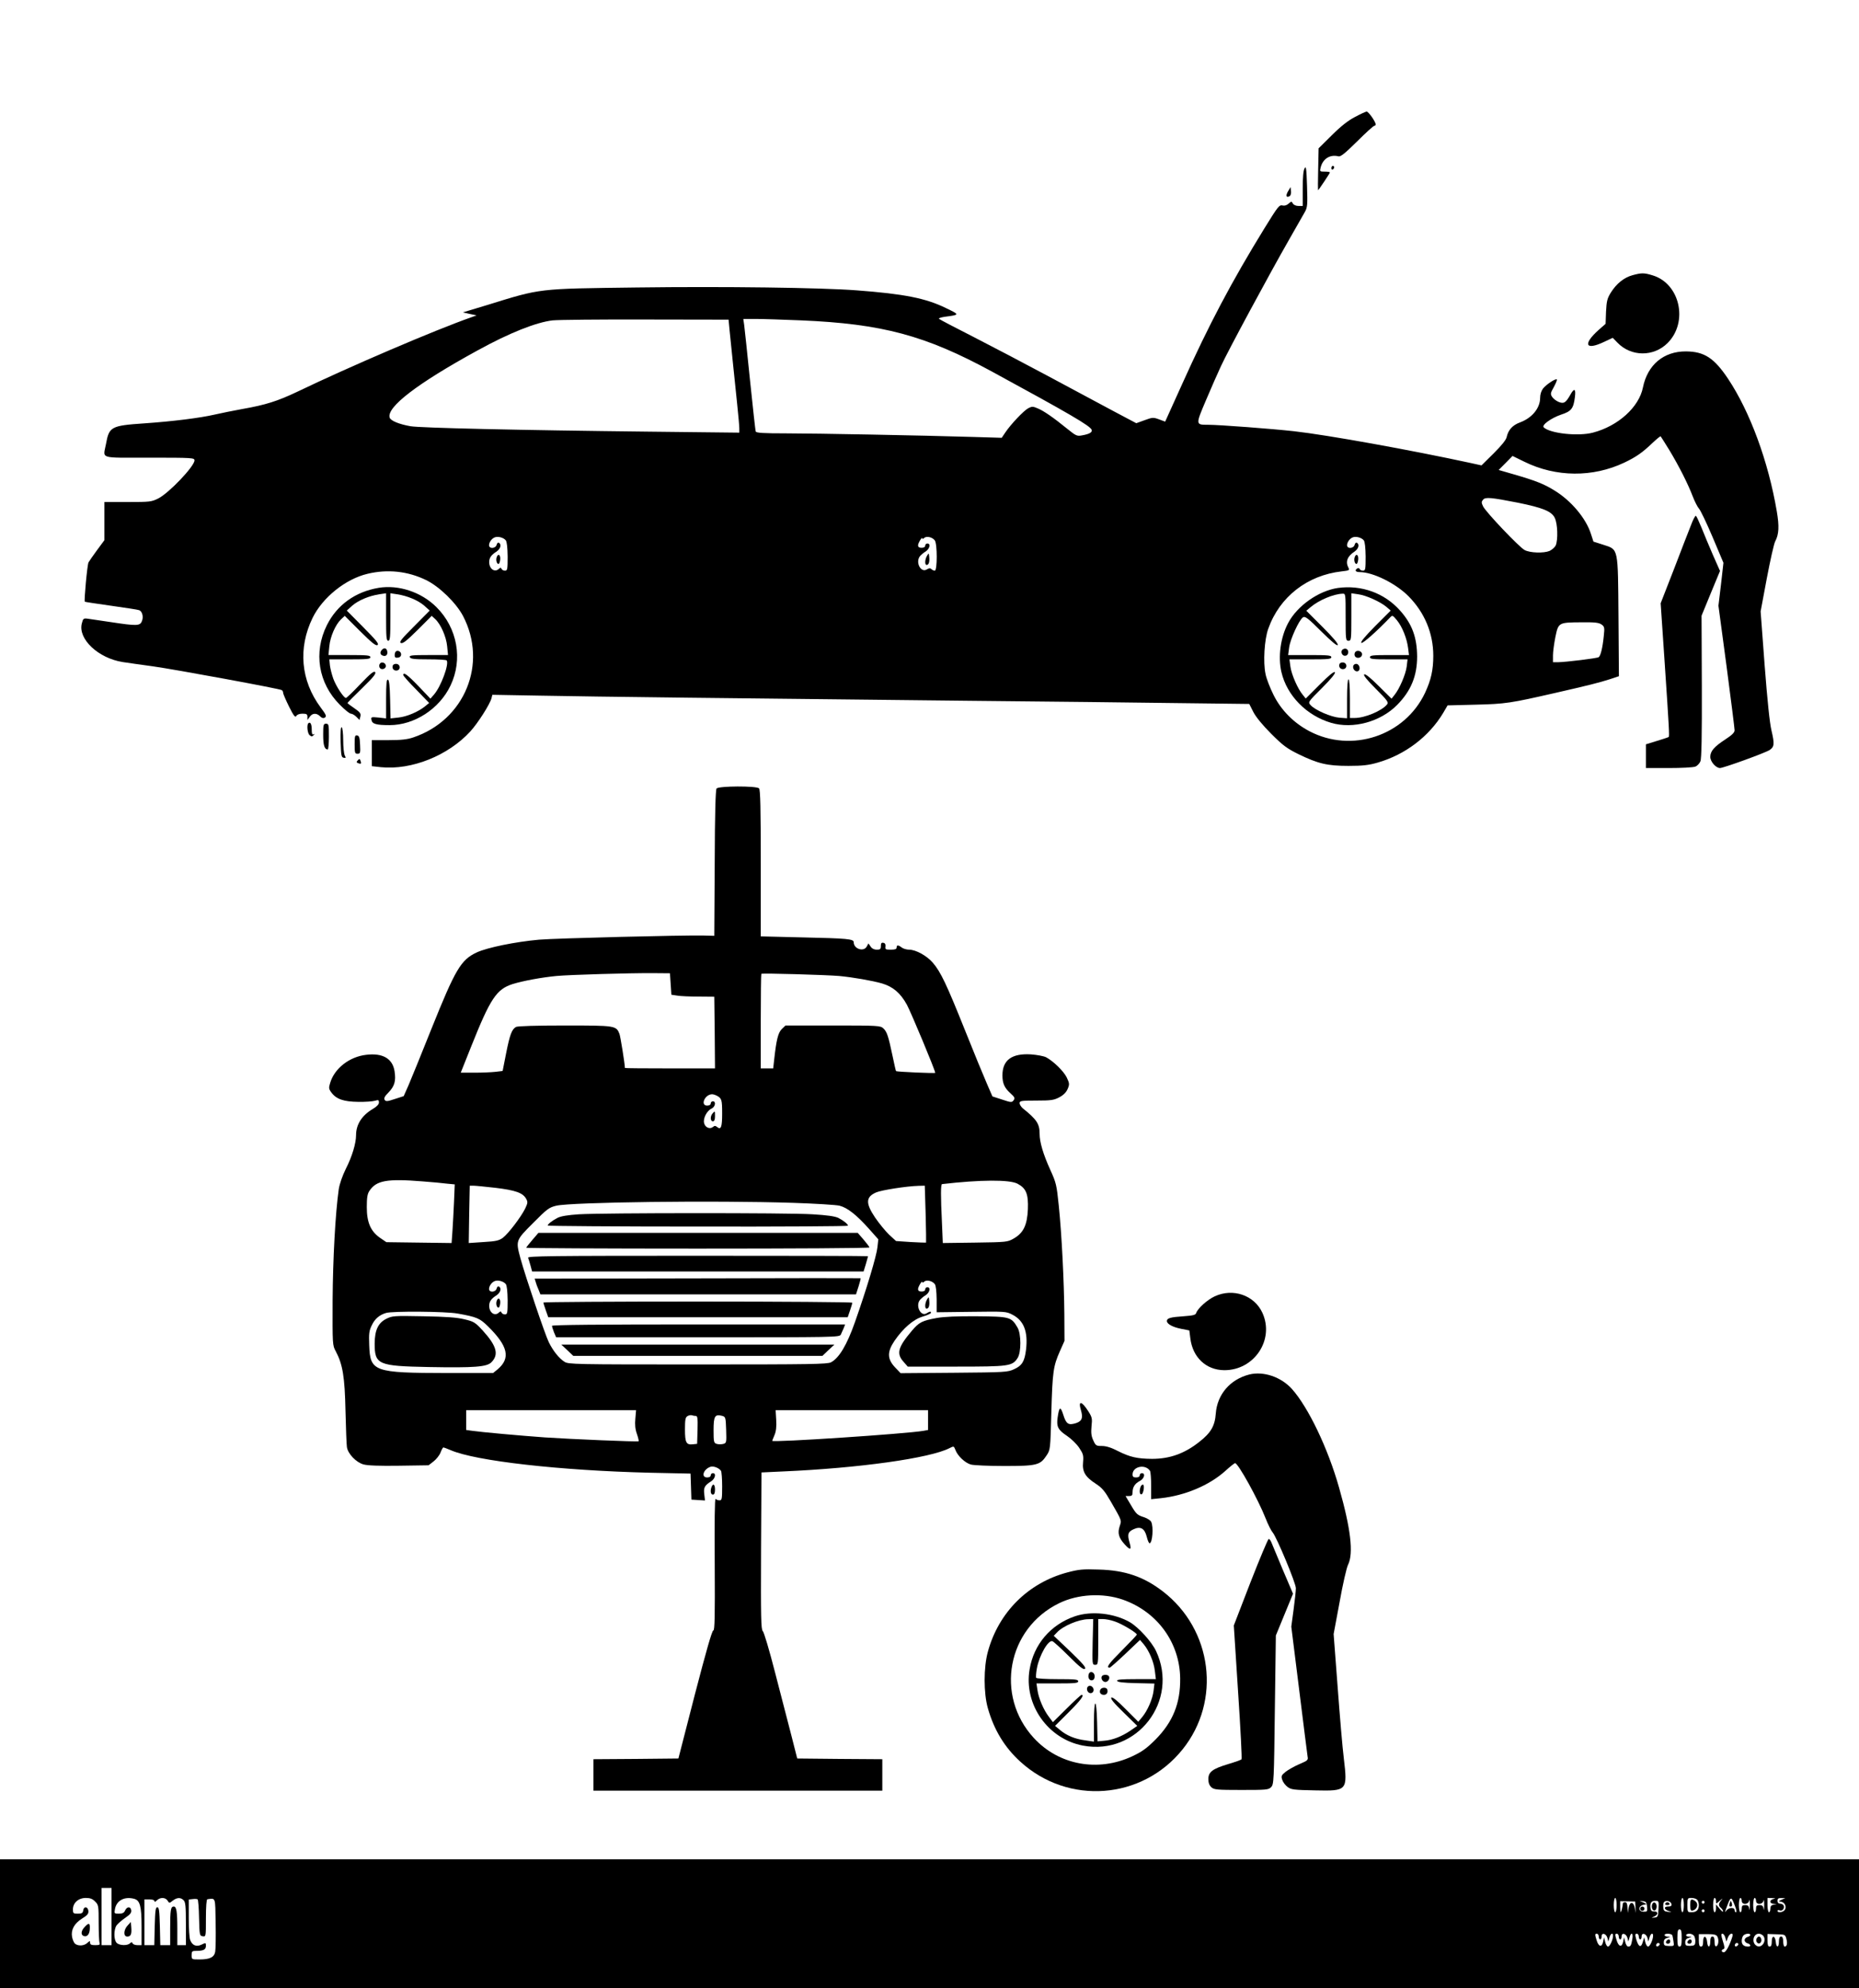 <?xml version="1.0" standalone="no"?>
<!DOCTYPE svg PUBLIC "-//W3C//DTD SVG 20010904//EN"
 "http://www.w3.org/TR/2001/REC-SVG-20010904/DTD/svg10.dtd">
<svg version="1.0" xmlns="http://www.w3.org/2000/svg"
 width="1300pt" height="1390pt" viewBox="0 0 1300 1390"
 preserveAspectRatio="xMidYMid meet">

<g transform="translate(0,1390) scale(0.1,-0.1)"
fill="#000000" stroke="none">
<path d="M9475 13082 c-48 -25 -99 -65 -162 -128 l-92 -91 -3 -147 c-2 -80 -2
-146 -1 -146 4 0 83 119 83 124 0 4 -16 6 -36 6 -34 0 -36 1 -29 28 15 62 66
94 125 79 15 -4 46 21 130 104 60 60 114 109 120 109 5 0 10 5 10 10 0 19 -50
90 -63 90 -6 0 -43 -17 -82 -38z"/>
<path d="M9123 12723 c-9 -14 -13 -64 -13 -142 l0 -121 -30 0 c-17 0 -33 7
-39 17 -9 17 -11 16 -30 -1 -12 -11 -29 -16 -40 -13 -25 6 -31 -1 -128 -158
-229 -372 -389 -674 -577 -1092 l-118 -261 -43 16 c-41 15 -46 14 -101 -6
l-58 -21 -166 88 c-91 49 -292 157 -448 240 -155 83 -389 206 -520 273 -130
66 -241 124 -246 129 -4 4 14 10 40 14 107 14 107 14 9 61 -141 69 -292 99
-625 124 -247 19 -928 28 -1535 20 -701 -9 -667 -5 -1049 -123 l-169 -51 48
-11 48 -10 -39 -14 c-251 -88 -849 -344 -1215 -520 -137 -65 -220 -92 -386
-121 -59 -11 -146 -28 -193 -39 -100 -23 -288 -47 -490 -61 -234 -16 -247 -23
-269 -145 -20 -106 -54 -95 304 -95 301 0 315 -1 315 -19 0 -41 -178 -228
-253 -266 -48 -24 -59 -25 -214 -25 l-163 0 0 -134 0 -133 -51 -69 c-28 -38
-55 -77 -60 -86 -9 -17 -32 -268 -26 -275 2 -2 84 -14 182 -28 98 -14 187 -27
197 -31 23 -7 34 -49 19 -80 -13 -30 -37 -31 -214 -4 -73 11 -146 22 -163 24
-30 4 -33 2 -42 -34 -27 -108 115 -242 286 -269 37 -6 132 -19 212 -30 157
-22 884 -156 900 -166 6 -3 10 -12 10 -19 0 -8 19 -51 41 -96 33 -66 44 -79
51 -66 6 10 22 16 43 16 29 0 35 -4 35 -22 l0 -22 16 22 c18 27 48 28 72 4 13
-13 23 -16 34 -9 13 9 9 19 -30 71 -139 187 -159 415 -56 626 70 143 231 272
384 308 142 34 283 18 410 -44 94 -46 210 -160 258 -251 174 -333 12 -728
-348 -849 -41 -14 -85 -19 -172 -19 l-118 0 0 -91 0 -91 63 -7 c215 -22 471
81 626 250 53 58 137 190 148 232 l6 24 341 -6 c354 -7 1382 -19 3006 -36 520
-5 1170 -12 1446 -16 l500 -6 29 -57 c18 -35 65 -92 125 -152 81 -81 109 -102
190 -142 136 -66 200 -82 350 -82 100 0 141 5 204 23 192 55 359 182 458 347
l31 53 196 5 c210 5 245 11 552 81 245 56 308 72 387 97 l63 21 -3 411 c-4
494 1 473 -106 508 l-69 22 -17 52 c-34 110 -140 236 -258 307 -71 44 -132 68
-281 111 l-107 31 49 49 48 49 84 -41 c220 -108 477 -110 697 -6 84 40 127 70
199 139 29 27 54 48 56 45 2 -2 29 -45 60 -95 67 -111 131 -237 164 -324 14
-36 33 -74 43 -85 11 -11 54 -101 96 -200 l76 -180 -17 -150 -18 -150 57 -425
c31 -234 56 -435 56 -446 0 -16 -19 -34 -65 -64 -78 -51 -105 -82 -105 -122 0
-33 39 -78 68 -78 24 0 317 106 347 126 33 22 35 43 13 136 -13 54 -29 212
-48 458 l-28 375 43 230 c24 127 50 243 59 260 26 49 29 105 11 210 -59 348
-187 696 -341 927 -97 145 -166 190 -294 191 -156 1 -269 -94 -301 -252 -27
-137 -173 -270 -350 -316 -102 -27 -299 -6 -344 37 -16 16 52 65 122 89 71 23
86 42 96 121 8 60 -4 68 -31 19 -33 -58 -46 -66 -83 -51 -17 7 -37 23 -45 35
-13 20 -12 27 12 69 14 26 24 50 21 53 -9 8 -74 -35 -97 -64 -12 -16 -20 -41
-20 -65 0 -72 -57 -141 -142 -172 -51 -19 -81 -52 -92 -102 -4 -20 -36 -59
-91 -114 l-85 -84 -77 17 c-421 91 -996 195 -1235 222 -153 17 -522 45 -600
45 -88 0 -88 -1 -15 171 36 85 83 192 105 239 46 101 340 646 474 880 52 91
103 181 114 200 17 31 18 50 14 180 -4 123 -7 142 -17 123z m-4021 -1133 c4
-41 14 -142 23 -225 8 -82 22 -213 30 -290 8 -77 15 -153 15 -170 l0 -30 -632
7 c-900 10 -1604 26 -1668 38 -79 14 -138 38 -145 60 -23 73 193 239 613 469
223 123 412 198 527 211 39 4 331 7 650 6 l580 -1 7 -75z m501 70 c566 -24
868 -105 1332 -357 546 -297 688 -380 699 -408 6 -17 -15 -30 -67 -39 -36 -7
-43 -3 -105 47 -96 78 -164 125 -206 142 -32 14 -40 14 -65 1 -32 -17 -123
-113 -161 -170 l-25 -37 -200 6 c-368 11 -1098 25 -1308 25 -157 0 -209 3
-212 13 -3 6 -20 167 -40 357 -19 190 -38 364 -41 388 l-6 42 88 0 c49 0 192
-5 317 -10z m5013 -1275 c172 -35 234 -60 256 -105 21 -41 24 -155 7 -194 -7
-13 -26 -30 -43 -38 -41 -17 -136 -14 -174 6 -37 19 -272 266 -291 306 -12 25
-12 32 0 46 16 20 56 16 245 -21z m-7079 -263 c8 -11 12 -51 13 -114 0 -90 -2
-98 -19 -98 -11 0 -21 6 -24 13 -4 10 -7 10 -18 0 -29 -28 -68 -1 -68 47 0 30
14 50 52 74 27 19 36 49 16 61 -6 4 -13 -2 -16 -14 -7 -27 -53 -30 -53 -3 0
21 19 47 40 55 23 9 62 -2 77 -21z m3000 0 c18 -24 18 -212 0 -212 -7 0 -18 5
-24 11 -8 8 -16 7 -31 -2 -42 -27 -82 49 -49 92 7 8 24 24 40 33 29 19 37 56
12 56 -8 0 -15 -7 -15 -15 0 -9 -9 -15 -25 -15 -17 0 -25 5 -25 18 1 17 30 64
30 47 0 -5 6 -3 12 3 16 16 57 7 75 -16z m3000 0 c8 -11 12 -51 13 -114 0 -90
-2 -98 -19 -98 -11 0 -21 5 -23 12 -2 6 -10 8 -16 4 -21 -13 -13 -26 16 -26
93 0 251 -78 341 -168 113 -114 174 -259 174 -417 0 -100 -16 -170 -58 -260
-142 -300 -513 -423 -809 -267 -108 57 -197 146 -250 253 -24 48 -50 114 -56
146 -18 83 -8 243 19 317 79 223 273 374 513 401 53 6 57 8 48 25 -23 43 -8
81 43 114 27 19 36 49 16 61 -6 4 -13 -2 -16 -14 -7 -27 -53 -30 -53 -3 0 21
19 47 40 55 23 9 62 -2 77 -21z m1662 -588 c21 -15 23 -21 16 -83 -8 -80 -22
-138 -36 -146 -12 -8 -229 -34 -281 -35 l-38 0 0 48 c0 26 8 84 17 129 21 101
22 101 183 102 92 1 120 -2 139 -15z"/>
<path d="M3474 10006 c-8 -20 -1 -47 11 -49 6 -1 11 13 13 31 3 32 -14 45 -24
18z"/>
<path d="M6482 10013 c-15 -26 -16 -63 -2 -63 15 0 22 23 18 57 -3 28 -3 28
-16 6z"/>
<path d="M9474 10006 c-8 -20 -1 -47 11 -49 6 -1 11 13 13 31 3 32 -14 45 -24
18z"/>
<path d="M9355 9789 c-134 -20 -283 -124 -347 -245 -53 -99 -72 -236 -47 -343
38 -164 175 -304 348 -355 154 -45 344 7 461 125 97 98 140 203 140 339 -1
134 -35 227 -120 322 -109 122 -270 180 -435 157z m55 -204 c0 -158 1 -165 20
-165 19 0 20 7 20 166 l0 166 48 -7 c55 -7 154 -52 197 -88 l30 -26 -109 -109
c-72 -73 -104 -112 -96 -117 10 -6 107 80 201 178 16 17 18 16 48 -20 37 -45
70 -128 78 -195 l6 -48 -137 0 c-114 0 -136 -2 -136 -15 0 -13 21 -15 131 -15
l132 0 -6 -51 c-7 -54 -50 -155 -86 -199 l-20 -25 -90 89 c-56 56 -93 86 -101
81 -8 -5 18 -38 81 -101 83 -83 91 -95 78 -110 -37 -45 -155 -94 -226 -94
l-33 0 0 135 c0 83 -4 135 -10 135 -6 0 -10 -52 -10 -136 l0 -136 -54 4 c-59
5 -170 53 -201 88 -19 21 -18 22 79 119 63 63 96 103 91 111 -5 8 -40 -20
-106 -86 l-98 -98 -20 25 c-35 41 -79 141 -87 197 l-7 52 147 0 c123 0 146 2
146 15 0 13 -23 15 -151 15 l-151 0 7 53 c7 57 70 194 97 211 15 9 35 -6 127
-98 73 -72 111 -104 116 -96 5 8 -33 53 -106 126 l-114 114 30 25 c58 49 160
92 223 94 22 1 22 1 22 -164z"/>
<path d="M9391 9360 c-19 -11 -9 -45 14 -45 13 0 21 8 23 21 3 23 -17 37 -37
24z"/>
<path d="M9474 9335 c-4 -9 -2 -21 4 -27 16 -16 47 -5 47 17 0 26 -42 34 -51
10z"/>
<path d="M9367 9257 c-8 -21 8 -39 29 -35 27 5 25 42 -2 46 -12 2 -24 -3 -27
-11z"/>
<path d="M9464 9246 c-8 -21 13 -46 32 -39 20 8 13 47 -9 51 -9 2 -20 -4 -23
-12z"/>
<path d="M9310 12724 c0 -8 5 -12 10 -9 6 3 10 10 10 16 0 5 -4 9 -10 9 -5 0
-10 -7 -10 -16z"/>
<path d="M9007 12562 c-18 -31 -12 -47 12 -33 7 5 11 20 9 35 l-3 28 -18 -30z"/>
<path d="M11417 11976 c-60 -16 -113 -59 -152 -121 -26 -42 -30 -60 -34 -134
l-3 -85 -50 -44 c-111 -100 -91 -144 38 -83 l62 29 33 -34 c96 -99 253 -100
351 -2 146 147 86 416 -106 473 -59 18 -76 18 -139 1z"/>
<path d="M11825 10228 c-16 -40 -70 -179 -120 -310 l-92 -236 28 -414 c31
-460 34 -517 28 -521 -2 -2 -39 -14 -81 -27 l-78 -24 0 -83 0 -83 159 0 c88 0
171 4 186 10 14 5 30 22 36 37 8 19 11 181 10 523 l-2 495 64 156 65 157 -50
113 c-27 63 -63 148 -79 189 -17 41 -34 79 -39 83 -4 5 -20 -24 -35 -65z"/>
<path d="M2648 9790 c-163 -27 -292 -120 -362 -261 -95 -190 -60 -406 90 -556
34 -35 69 -63 78 -63 9 0 26 -10 38 -22 l22 -22 6 24 c5 21 -1 30 -42 58 -26
18 -48 34 -48 37 0 2 46 49 103 104 79 77 99 102 90 112 -9 9 -32 -10 -104
-85 -50 -53 -95 -96 -100 -96 -15 0 -68 80 -88 134 -10 28 -21 70 -24 94 l-4
42 143 0 c121 0 144 2 144 15 0 13 -23 15 -146 15 l-147 0 6 61 c6 67 43 152
82 189 l26 24 107 -107 c83 -82 110 -104 122 -97 12 8 -8 32 -100 125 l-115
116 39 35 c43 37 117 68 189 79 l47 7 0 -166 c0 -141 2 -166 15 -166 13 0 15
25 15 166 l0 166 47 -7 c72 -11 146 -42 189 -79 l39 -35 -109 -110 c-90 -90
-107 -111 -92 -117 14 -5 41 17 117 92 l98 98 24 -22 c40 -37 78 -125 84 -191
l6 -61 -136 0 c-117 0 -136 -2 -131 -15 5 -12 29 -15 129 -15 68 0 126 -3 129
-8 17 -27 -40 -181 -88 -237 l-26 -30 -84 88 c-78 81 -106 101 -106 77 0 -5
41 -52 91 -102 l90 -93 -28 -23 c-48 -39 -128 -73 -187 -79 l-55 -6 -3 133
c-2 96 -7 135 -15 138 -10 3 -13 -28 -13 -134 l0 -137 -53 6 c-52 5 -54 4 -49
-18 5 -27 34 -35 127 -35 173 0 348 114 425 276 88 183 49 403 -98 549 -105
105 -264 158 -404 135z"/>
<path d="M2672 9358 c-17 -17 -15 -35 5 -42 21 -8 36 6 31 30 -4 22 -20 28
-36 12z"/>
<path d="M2767 9344 c-4 -4 -7 -16 -7 -26 0 -14 6 -19 23 -16 14 2 22 10 22
23 0 20 -25 32 -38 19z"/>
<path d="M2654 9255 c-4 -9 -2 -21 4 -27 15 -15 44 -1 40 19 -4 23 -36 29 -44
8z"/>
<path d="M2747 9247 c-8 -21 8 -39 29 -35 27 5 25 42 -2 46 -12 2 -24 -3 -27
-11z"/>
<path d="M2156 8843 c-12 -12 -6 -71 9 -83 13 -11 18 -11 28 0 9 10 9 11 0 6
-10 -5 -13 4 -13 33 0 38 -10 57 -24 44z"/>
<path d="M2260 8762 c0 -72 9 -102 32 -102 4 0 8 41 8 90 0 83 -1 90 -20 90
-18 0 -20 -7 -20 -78z"/>
<path d="M2382 8713 c3 -95 5 -108 21 -111 16 -3 17 -1 8 16 -6 12 -11 59 -11
106 0 48 -5 88 -10 91 -7 5 -10 -29 -8 -102z"/>
<path d="M2480 8696 c0 -60 2 -66 20 -66 19 0 21 5 18 62 -2 50 -6 63 -20 66
-16 3 -18 -5 -18 -62z"/>
<path d="M2502 8584 c-11 -12 -10 -15 3 -20 20 -8 24 -3 16 17 -5 15 -8 15
-19 3z"/>
<path d="M5011 8387 c-7 -10 -12 -167 -13 -522 l-3 -508 -75 2 c-152 3 -1029
-19 -1150 -29 -168 -15 -362 -55 -436 -89 -111 -52 -149 -116 -318 -537 -68
-170 -139 -345 -158 -389 l-35 -79 -62 -20 c-54 -18 -63 -18 -71 -6 -7 11 0
25 26 51 43 44 54 81 43 150 -14 88 -83 128 -198 114 -117 -13 -222 -95 -252
-196 -11 -35 -10 -43 8 -67 34 -47 87 -65 188 -66 50 -1 102 3 118 8 23 7 27
5 27 -12 0 -13 -15 -29 -42 -45 -77 -45 -118 -109 -118 -183 0 -58 -28 -151
-72 -237 -24 -49 -43 -104 -49 -141 -24 -170 -41 -485 -43 -776 -1 -311 -1
-316 22 -358 49 -92 63 -180 68 -417 3 -121 7 -235 10 -253 7 -47 65 -107 116
-121 29 -8 111 -11 249 -9 l206 3 36 28 c19 15 41 43 48 62 7 19 16 35 20 35
3 0 26 -9 50 -19 174 -76 767 -143 1395 -158 l283 -6 3 -91 3 -91 47 -3 48 -3
-5 43 c-6 47 2 62 48 91 29 19 37 57 12 57 -8 0 -15 -7 -15 -15 0 -9 -9 -15
-25 -15 -45 0 -26 59 25 75 20 6 59 -9 72 -29 4 -6 8 -55 8 -108 0 -88 -2 -98
-18 -98 -10 0 -22 4 -28 10 -6 6 -8 -162 -6 -455 2 -372 0 -465 -10 -465 -9 0
-52 -152 -129 -448 l-115 -447 -297 -3 -297 -2 0 -110 0 -110 1010 0 1010 0 0
110 0 110 -297 2 -298 3 -42 165 c-24 91 -75 289 -114 440 -39 152 -77 280
-85 286 -12 10 -14 93 -12 560 l3 549 150 7 c533 23 1030 93 1165 163 30 15
30 15 41 -12 15 -42 68 -92 109 -103 19 -5 124 -10 233 -10 227 0 251 6 295
73 27 40 27 41 34 301 8 288 14 325 60 429 l32 72 -1 185 c-2 230 -18 556 -39
760 -15 146 -18 160 -60 252 -49 108 -74 193 -74 250 0 70 -19 100 -119 180
-11 10 -21 26 -21 35 0 16 12 18 117 18 104 0 123 3 161 23 30 16 48 35 58 58
14 33 13 39 -6 80 -22 45 -93 114 -145 142 -16 8 -64 17 -106 20 -134 8 -199
-40 -199 -147 0 -55 14 -87 55 -124 31 -28 34 -35 23 -50 -12 -16 -17 -16 -80
5 l-68 22 -39 90 c-22 50 -92 220 -155 378 -125 312 -168 404 -223 467 -41 48
-118 91 -165 91 -18 0 -42 7 -52 15 -25 19 -36 19 -36 0 0 -11 -11 -15 -41
-15 -36 0 -40 2 -37 22 2 15 -3 24 -14 26 -14 3 -18 -3 -18 -22 0 -22 -5 -26
-29 -26 -18 0 -34 8 -43 22 l-15 22 -12 -22 c-21 -39 -91 -17 -91 30 0 23 -43
27 -362 34 l-288 7 0 512 c0 384 -3 514 -12 523 -18 18 -282 17 -297 -1z
m-321 -1367 l5 -75 40 -6 c22 -4 89 -7 150 -7 l110 -1 3 -250 2 -251 -315 0
c-173 0 -315 1 -315 3 -1 33 -31 219 -38 238 -23 58 -27 59 -380 59 -203 0
-330 -4 -343 -10 -30 -16 -44 -55 -70 -186 l-24 -122 -50 -6 c-27 -3 -93 -6
-146 -6 l-97 0 73 183 c134 336 177 401 291 437 76 23 201 46 304 56 94 9 516
21 675 20 l120 -1 5 -75z m1180 56 c94 -9 228 -32 298 -52 77 -23 129 -67 174
-149 30 -56 198 -458 198 -476 0 -5 -269 7 -274 12 -2 2 -13 51 -25 109 -29
138 -39 167 -64 190 -20 19 -37 20 -353 20 l-331 0 -26 -25 c-26 -26 -38 -76
-53 -212 l-7 -63 -43 0 -44 0 0 328 c0 181 2 331 4 333 6 6 454 -7 546 -15z
m-857 -837 c34 -18 37 -28 37 -126 0 -93 -8 -115 -35 -93 -12 10 -18 10 -30 0
-21 -17 -54 -3 -61 27 -9 33 19 87 52 102 26 12 33 51 9 51 -8 0 -15 -7 -15
-15 0 -9 -9 -15 -25 -15 -49 0 -17 77 33 79 7 1 23 -4 35 -10z m-2058 -599
c66 -5 144 -12 172 -16 l53 -5 -5 -122 c-3 -67 -8 -159 -11 -205 l-6 -83 -228
3 -228 3 -44 30 c-66 46 -93 108 -93 215 0 65 4 92 18 113 48 74 124 87 372
67z m4160 -16 c61 -32 77 -72 73 -179 -5 -111 -31 -166 -100 -205 -42 -24 -49
-25 -269 -28 l-226 -3 -6 143 c-9 188 -9 268 1 269 268 31 470 32 527 3z
m-3650 -29 c140 -17 191 -35 214 -76 13 -23 12 -30 -7 -70 -30 -60 -117 -174
-155 -203 -27 -20 -49 -25 -135 -30 l-104 -7 3 200 4 201 25 0 c14 0 84 -7
155 -15z m3008 -182 c3 -109 4 -199 3 -201 -2 -1 -50 1 -107 4 l-103 7 -49 45
c-26 25 -70 79 -98 120 -67 100 -65 143 8 175 37 16 214 44 299 46 l41 1 6
-197z m-928 77 c154 -5 301 -14 326 -20 55 -14 119 -64 207 -163 l64 -72 -6
-55 c-6 -60 -75 -290 -157 -523 -56 -160 -111 -252 -168 -282 -26 -13 -139
-15 -933 -15 -865 0 -904 1 -931 19 -39 25 -79 76 -109 136 -26 52 -162 455
-198 585 -34 127 -35 126 88 249 98 99 112 109 162 121 107 25 1106 38 1655
20z m-2008 -568 c8 -11 12 -51 13 -114 0 -90 -2 -98 -19 -98 -11 0 -21 6 -24
13 -4 10 -7 10 -18 0 -29 -28 -68 -1 -68 47 0 30 14 50 52 74 27 19 36 49 16
61 -6 4 -13 -2 -16 -14 -7 -27 -53 -30 -53 -3 0 21 19 47 40 55 23 9 62 -2 77
-21z m3000 0 c8 -11 12 -50 13 -107 l0 -90 242 3 c237 3 244 3 288 -20 80 -41
110 -119 95 -245 -10 -82 -28 -111 -83 -136 -45 -21 -62 -22 -421 -25 l-373
-3 -39 41 c-55 58 -56 108 -4 185 61 89 133 151 198 170 31 9 57 21 57 26 0
12 -6 11 -30 -3 -40 -26 -80 51 -47 93 7 8 24 24 40 33 29 19 37 56 12 56 -8
0 -15 -7 -15 -15 0 -9 -9 -15 -25 -15 -17 0 -25 5 -25 18 1 17 30 64 30 47 0
-5 6 -3 12 3 16 16 57 7 75 -16z m-3337 -206 c135 -24 155 -33 213 -90 140
-138 159 -222 67 -300 l-32 -26 -321 0 c-514 1 -539 9 -545 196 -3 80 -1 100
18 138 21 45 53 72 99 86 45 14 419 11 501 -4z m1243 -735 c-4 -40 -1 -74 11
-107 9 -26 14 -49 12 -51 -4 -5 -478 15 -656 27 -168 12 -446 37 -507 46 l-43
6 0 69 0 69 594 0 594 0 -5 -59z m2047 -10 l0 -69 -32 -6 c-120 -21 -1058 -83
-1058 -70 0 1 7 19 16 40 11 26 15 59 12 106 l-4 68 533 0 533 0 0 -69z
m-1624 29 c12 0 14 -18 12 -97 l-3 -98 -28 -3 c-48 -6 -57 11 -57 104 0 68 3
85 18 93 9 6 23 8 30 6 8 -3 20 -5 28 -5z m212 -98 c3 -90 2 -92 -22 -98 -13
-3 -34 -3 -45 1 -19 6 -21 14 -21 95 0 98 9 114 59 101 25 -7 26 -10 29 -99z"/>
<path d="M4983 6115 c-18 -20 -16 -55 2 -55 10 0 15 11 15 35 0 39 0 40 -17
20z"/>
<path d="M4049 5410 c-77 -5 -127 -13 -150 -25 -36 -18 -69 -44 -69 -54 0 -3
473 -7 1050 -7 578 -1 1050 2 1050 6 0 11 -31 36 -68 55 -24 11 -77 19 -180
25 -172 11 -1464 10 -1633 0z"/>
<path d="M3723 5231 c-24 -28 -43 -52 -43 -55 0 -3 540 -6 1200 -6 660 0 1200
3 1200 8 0 4 -18 28 -41 55 l-41 47 -1116 0 -1117 0 -42 -49z"/>
<path d="M3693 5106 c3 -8 11 -33 17 -55 l11 -41 1159 0 1159 0 16 52 c8 28
15 53 15 55 0 2 -536 3 -1191 3 -1032 0 -1190 -2 -1186 -14z"/>
<path d="M4877 4962 l-1138 -2 7 -23 c3 -12 12 -37 20 -54 l13 -33 1104 0
1103 0 18 56 c10 31 16 56 14 57 -2 1 -515 1 -1141 -1z"/>
<path d="M3800 4793 c0 -5 8 -29 17 -55 l17 -48 1047 0 1047 0 16 47 c9 26 16
50 16 55 0 4 -486 8 -1080 8 -594 0 -1080 -3 -1080 -7z"/>
<path d="M3860 4630 c0 -6 7 -26 14 -45 l15 -35 990 0 c969 0 991 0 1001 19 5
11 14 31 20 45 l10 26 -1025 0 c-698 0 -1025 -3 -1025 -10z"/>
<path d="M3967 4460 l42 -40 871 0 871 0 42 40 42 39 -955 0 -955 0 42 -39z"/>
<path d="M3474 4806 c-8 -20 -1 -47 11 -49 6 -1 11 13 13 31 3 32 -14 45 -24
18z"/>
<path d="M6482 4813 c-15 -26 -16 -63 -2 -63 15 0 22 23 18 57 -3 28 -3 28
-16 6z"/>
<path d="M6551 4685 c-103 -19 -124 -30 -174 -89 -99 -117 -110 -160 -58 -218
l29 -33 339 0 c370 0 392 3 429 60 26 40 26 169 -1 214 -43 73 -53 76 -283 78
-140 1 -231 -3 -281 -12z"/>
<path d="M2701 4679 c-57 -29 -80 -79 -81 -172 0 -148 23 -158 377 -165 321
-6 407 1 439 33 54 54 38 114 -60 222 -53 57 -61 63 -129 79 -54 13 -127 18
-287 21 -206 4 -217 3 -259 -18z"/>
<path d="M8494 4836 c-52 -24 -119 -85 -129 -116 -4 -14 -21 -18 -88 -23 -91
-6 -117 -13 -117 -33 0 -21 40 -43 101 -55 l56 -11 7 -55 c16 -133 110 -222
237 -223 210 -1 353 213 267 401 -56 123 -206 175 -334 115z"/>
<path d="M8737 4290 c-135 -34 -225 -140 -235 -273 -6 -86 -34 -135 -115 -198
-103 -82 -207 -119 -331 -119 -103 1 -154 12 -239 55 -46 24 -82 35 -111 35
-40 0 -44 2 -61 40 -14 30 -16 53 -12 98 6 53 4 63 -22 104 -47 74 -73 78 -52
8 16 -54 7 -76 -34 -90 -53 -17 -69 -7 -89 57 -20 63 -29 59 -40 -18 -9 -63 2
-86 65 -128 30 -20 68 -57 86 -84 28 -42 31 -53 27 -100 -7 -67 16 -104 89
-151 44 -29 62 -50 104 -123 80 -139 77 -131 63 -174 -16 -48 -7 -81 35 -127
39 -43 49 -40 35 9 -18 60 -13 78 25 96 50 24 79 8 94 -51 6 -25 15 -46 20
-46 20 0 29 116 11 150 -5 10 -27 24 -47 31 -50 16 -56 20 -97 90 l-35 59 24
0 c20 0 25 5 25 26 0 36 16 61 50 79 32 16 42 55 15 55 -8 0 -15 -7 -15 -15 0
-9 -9 -15 -25 -15 -19 0 -25 5 -25 21 0 56 89 75 122 25 4 -6 8 -53 8 -104 l0
-94 68 7 c168 18 339 90 450 190 33 30 64 55 69 55 21 0 161 -253 213 -385 17
-44 40 -89 50 -100 27 -31 163 -356 162 -390 0 -16 -7 -84 -16 -149 l-16 -119
55 -441 c30 -243 57 -453 59 -468 5 -24 0 -28 -59 -53 -35 -15 -78 -40 -96
-54 -29 -24 -31 -30 -22 -56 5 -16 22 -38 37 -49 25 -19 44 -21 193 -24 225
-5 227 -2 200 226 -9 71 -28 295 -43 498 l-28 369 42 225 c22 124 49 241 59
260 39 79 19 251 -63 539 -78 276 -216 563 -330 690 -76 84 -198 125 -297 101z"/>
<path d="M4976 3504 c-11 -28 -6 -54 9 -54 10 0 15 11 15 35 0 36 -13 47 -24
19z"/>
<path d="M7976 3504 c-10 -27 -7 -56 7 -52 14 5 23 68 9 68 -6 0 -13 -7 -16
-16z"/>
<path d="M8745 2838 l-117 -303 30 -465 c17 -256 28 -468 24 -471 -4 -4 -46
-19 -93 -33 -110 -33 -139 -55 -139 -105 0 -26 7 -44 21 -57 19 -17 38 -19
210 -19 175 0 190 1 208 20 19 19 20 43 26 540 l7 520 60 146 60 146 -72 169
c-39 93 -75 179 -80 192 -5 12 -13 22 -18 22 -5 0 -62 -136 -127 -302z"/>
<path d="M7464 2906 c-274 -73 -481 -279 -556 -555 -30 -110 -30 -288 0 -394
43 -152 117 -274 227 -374 335 -306 852 -267 1135 86 272 339 209 838 -139
1105 -133 102 -263 147 -446 152 -114 4 -141 1 -221 -20z m387 -190 c241 -84
399 -300 402 -551 2 -174 -51 -305 -173 -428 -62 -62 -95 -85 -161 -116 -241
-113 -515 -62 -689 127 -274 297 -186 767 177 943 131 64 305 73 444 25z"/>
<path d="M7516 2599 c-169 -58 -287 -196 -316 -371 -42 -245 128 -487 374
-533 378 -71 674 314 510 662 -31 65 -121 164 -181 200 -110 64 -271 82 -387
42z m125 -179 c-3 -157 -3 -160 18 -160 20 0 21 4 21 160 l0 160 33 0 c18 0
56 -7 83 -17 49 -16 154 -79 154 -92 0 -3 -47 -53 -104 -110 -94 -94 -113
-121 -86 -121 4 0 54 44 110 97 l102 97 25 -29 c39 -47 72 -125 79 -188 l7
-57 -137 0 c-106 0 -137 -3 -134 -12 3 -9 41 -14 133 -16 l128 -3 -6 -50 c-7
-59 -43 -141 -81 -186 l-26 -31 -88 88 c-58 59 -92 86 -100 81 -9 -6 16 -37
84 -103 l97 -95 -48 -33 c-60 -41 -127 -67 -185 -71 l-45 -4 -3 133 c-4 176
-22 175 -22 -1 l0 -134 -61 9 c-72 9 -131 34 -177 73 l-34 28 96 96 c86 86
111 121 89 121 -4 0 -51 -43 -104 -96 l-96 -95 -27 36 c-38 49 -73 131 -81
188 l-7 47 146 0 c123 0 146 2 146 15 0 13 -23 15 -144 15 -80 0 -147 4 -150
9 -3 5 -1 35 5 67 17 91 80 201 109 189 8 -3 60 -50 115 -105 75 -75 102 -96
112 -88 10 8 -14 36 -102 121 l-116 110 23 24 c42 45 151 91 218 92 l35 1 -4
-160z"/>
<path d="M7614 2196 c-9 -24 4 -48 23 -44 12 2 18 12 18 28 0 29 -32 41 -41
16z"/>
<path d="M7706 2181 c-10 -16 5 -41 24 -41 19 0 34 25 24 41 -3 5 -14 9 -24 9
-10 0 -21 -4 -24 -9z"/>
<path d="M7612 2111 c-19 -11 -11 -45 11 -49 9 -2 20 4 23 13 9 21 -16 47 -34
36z"/>
<path d="M7694 2085 c-8 -19 3 -35 26 -35 19 0 30 17 23 38 -6 17 -42 15 -49
-3z"/>
<path d="M0 450 l0 -450 6500 0 6500 0 0 450 0 450 -6500 0 -6500 0 0 -450z
m780 50 l0 -200 -35 0 -35 0 0 200 0 200 35 0 35 0 0 -200z m-115 105 c24 -23
25 -30 25 -149 0 -68 3 -131 6 -140 5 -13 -1 -16 -30 -16 -27 0 -36 4 -36 17
0 15 -2 14 -20 -2 -22 -20 -63 -23 -85 -5 -8 6 -17 28 -21 47 -9 50 15 94 70
129 38 23 46 34 44 54 -4 31 -32 33 -36 3 -3 -19 -10 -23 -38 -23 -31 0 -34 2
-34 30 0 46 39 80 90 80 30 0 47 -6 65 -25z m273 19 c41 -11 52 -51 52 -194
l0 -130 -29 0 c-16 0 -31 6 -34 13 -4 10 -7 10 -18 0 -18 -18 -74 -16 -93 3
-21 20 -21 93 -1 122 9 12 36 36 61 53 34 23 44 36 42 52 -4 29 -30 28 -43 0
-7 -17 -18 -23 -44 -23 -32 0 -33 1 -27 33 11 59 66 89 134 71z m234 -13 c12
-19 12 -19 36 0 30 23 55 24 76 3 13 -13 16 -42 16 -165 l0 -149 -30 0 -30 0
0 113 c0 123 -6 157 -25 157 -21 0 -25 -25 -25 -151 l0 -119 -35 0 -34 0 -3
133 c-3 109 -6 132 -18 132 -12 0 -15 -23 -18 -132 l-3 -133 -34 0 -35 0 0
160 0 160 35 0 c21 0 35 -5 35 -12 0 -8 6 -6 17 5 23 23 60 22 75 -2z m220
-121 c3 -121 4 -125 26 -128 22 -3 22 -3 22 127 0 80 4 131 10 132 59 7 55 20
58 -166 2 -94 0 -184 -3 -201 -7 -39 -38 -54 -110 -54 -54 0 -55 0 -55 30 0
27 3 30 34 30 49 0 66 9 66 35 0 23 -1 23 -30 9 -36 -18 -66 -6 -80 32 -6 14
-10 83 -10 154 l0 129 28 3 c15 2 30 1 34 -2 4 -3 9 -62 10 -130z m9913 90 c0
-27 -4 -50 -10 -50 -5 0 -10 23 -10 50 0 28 5 50 10 50 6 0 10 -22 10 -50z
m470 0 c0 -27 -4 -50 -10 -50 -5 0 -10 23 -10 50 0 28 5 50 10 50 6 0 10 -22
10 -50z m93 38 c7 -7 12 -24 12 -38 0 -34 -17 -50 -52 -50 -27 0 -28 2 -28 50
0 48 1 50 28 50 15 0 33 -5 40 -12z m132 -10 c0 -21 0 -21 27 3 20 17 23 18
10 3 -21 -25 -21 -38 -2 -54 8 -7 15 -18 15 -24 -1 -6 -12 3 -25 19 l-25 30 0
-27 c0 -16 -4 -28 -10 -28 -5 0 -10 23 -10 50 0 28 5 50 10 50 6 0 10 -10 10
-22z m133 -35 c10 -24 12 -43 7 -43 -6 0 -10 7 -10 15 0 21 -40 19 -56 -2 -12
-16 -13 -15 -4 10 34 92 35 93 63 20z m47 37 c0 -30 47 -28 53 3 2 12 4 -3 4
-33 0 -30 -2 -43 -4 -27 -3 21 -10 27 -29 27 -19 0 -24 -5 -24 -25 0 -14 -4
-25 -10 -25 -5 0 -10 23 -10 50 0 28 5 50 10 50 6 0 10 -9 10 -20z m100 0 c0
-30 47 -28 53 3 2 12 4 -3 4 -33 0 -30 -2 -43 -4 -27 -3 21 -10 27 -29 27 -19
0 -24 -5 -24 -25 0 -14 -4 -25 -10 -25 -5 0 -10 23 -10 50 0 28 5 50 10 50 6
0 10 -9 10 -20z m123 13 c-13 -2 -23 -11 -23 -19 0 -8 10 -15 23 -15 l22 -2
-22 -4 c-16 -3 -23 -11 -23 -29 0 -13 -4 -24 -10 -24 -5 0 -10 23 -10 50 l0
50 33 -1 c23 -1 26 -3 10 -6z m57 -5 c-25 -11 -25 -12 -3 -15 26 -5 39 -38 23
-58 -14 -17 -50 -20 -50 -5 0 5 7 7 16 3 18 -7 35 14 27 34 -3 7 -14 13 -24
13 -12 0 -19 7 -19 20 0 15 6 20 28 19 l27 0 -25 -11z m-1023 -53 l1 -40 -6
35 c-4 22 -13 35 -22 35 -9 0 -17 -13 -21 -35 l-6 -35 -2 38 c-1 26 -6 37 -16
37 -8 0 -15 -3 -16 -7 -2 -23 -10 -57 -14 -62 -3 -2 -5 14 -5 36 l0 40 53 -1
52 -1 2 -40z m81 4 c3 -34 1 -36 -25 -35 -37 1 -39 37 -3 47 l25 6 -25 12 -25
11 25 -3 c21 -2 25 -8 28 -38z m80 -16 c-3 -54 -5 -58 -28 -60 -25 -3 -25 -3
-2 7 12 5 22 15 22 23 0 8 -10 13 -22 13 -17 -1 -24 5 -26 22 -5 36 5 52 33
52 25 0 26 -2 23 -57z m90 35 c3 -14 -3 -18 -23 -18 -33 0 -29 -21 6 -32 22
-6 21 -7 -6 -5 -23 2 -31 7 -33 25 -2 13 -1 30 2 38 8 21 50 14 54 -8z m232
12 c0 -5 -4 -10 -10 -10 -5 0 -10 5 -10 10 0 6 5 10 10 10 6 0 10 -4 10 -10z
m0 -60 c0 -5 -4 -10 -10 -10 -5 0 -10 5 -10 10 0 6 5 10 10 10 6 0 10 -4 10
-10z m-160 -190 c0 -47 -3 -60 -15 -60 -12 0 -15 13 -15 60 0 47 3 60 15 60
12 0 15 -13 15 -60z m-580 10 c0 -11 5 -20 10 -20 6 0 10 9 10 21 0 29 32 21
41 -11 l6 -25 8 28 c7 28 25 38 25 13 0 -27 -22 -76 -35 -76 -7 0 -16 15 -20
33 l-8 32 -6 -30 c-9 -44 -33 -37 -47 13 -11 35 -11 42 2 42 8 0 14 -9 14 -20z
m140 0 c0 -11 5 -20 10 -20 6 0 10 9 10 21 0 29 32 21 41 -11 l6 -25 8 28 c11
42 28 33 20 -10 -8 -46 -12 -53 -29 -53 -8 0 -17 15 -21 33 l-8 32 -6 -30 c-9
-44 -33 -37 -47 13 -11 35 -11 42 2 42 8 0 14 -9 14 -20z m140 0 c0 -11 5 -20
10 -20 6 0 10 9 10 21 0 29 32 21 41 -11 l6 -25 8 28 c7 28 25 38 25 13 0 -27
-22 -76 -35 -76 -7 0 -16 15 -20 33 l-7 32 -10 -33 c-12 -43 -29 -36 -45 16
-10 35 -9 42 3 42 8 0 14 -9 14 -20z m235 8 c2 -7 6 -27 8 -44 5 -30 4 -31
-32 -30 -31 1 -36 4 -36 26 0 17 7 26 25 31 24 7 24 7 3 8 -13 1 -23 6 -23 11
0 15 50 12 55 -2z m153 -5 c5 -10 9 -29 7 -43 -1 -20 -7 -24 -36 -25 -30 0
-34 3 -34 25 0 17 7 26 25 31 24 7 24 7 3 8 -31 1 -29 21 2 21 13 0 28 -8 33
-17z m162 -4 c12 -22 7 -62 -8 -67 -8 -2 -12 9 -12 32 0 25 -4 36 -15 36 -10
0 -15 -11 -15 -35 0 -44 -18 -46 -22 -3 -4 46 -28 49 -28 4 0 -25 -4 -36 -15
-36 -11 0 -15 12 -15 44 l0 43 60 0 c48 0 63 -4 70 -18z m55 -6 l8 -28 10 28
c13 33 42 38 31 5 -19 -61 -45 -108 -59 -108 -18 0 -20 17 -3 22 10 4 9 16 -4
56 -13 41 -13 52 -3 52 7 0 16 -12 20 -27z m175 18 c0 -5 -9 -11 -20 -14 -11
-3 -20 -13 -20 -22 0 -9 9 -19 20 -22 23 -6 27 -23 6 -23 -31 0 -46 13 -46 39
0 15 5 32 12 39 14 14 48 16 48 3z m90 -5 c28 -35 -11 -93 -47 -70 -36 22 -23
84 17 84 10 0 23 -7 30 -14z m162 -21 c9 -33 4 -55 -12 -55 -5 0 -10 16 -10
35 0 24 -5 35 -15 35 -10 0 -15 -11 -15 -35 0 -44 -18 -46 -22 -3 -4 46 -28
49 -28 4 0 -25 -4 -36 -15 -36 -11 0 -15 12 -15 44 l0 44 62 -2 c60 -1 62 -2
70 -31z m-891 -48 c-13 -13 -26 -3 -16 12 3 6 11 8 17 5 6 -4 6 -10 -1 -17z
m550 0 c-13 -13 -26 -3 -16 12 3 6 11 8 17 5 6 -4 6 -10 -1 -17z"/>
<path d="M592 427 c-26 -27 -28 -55 -7 -63 24 -9 42 12 43 51 2 41 -6 44 -36
12z"/>
<path d="M893 438 c-30 -32 -31 -78 -3 -78 25 0 32 17 28 65 l-3 37 -22 -24z"/>
<path d="M11820 580 c0 -33 3 -41 16 -38 26 5 41 35 28 56 -6 9 -19 18 -28 20
-13 3 -16 -5 -16 -38z"/>
<path d="M12097 595 c-8 -20 -4 -29 11 -24 5 2 6 13 2 23 -6 19 -7 19 -13 1z"/>
<path d="M11470 555 c0 -8 7 -15 15 -15 8 0 15 7 15 15 0 8 -7 15 -15 15 -8 0
-15 -7 -15 -15z"/>
<path d="M11554 586 c-8 -22 3 -49 19 -43 6 2 12 14 12 27 0 27 -22 39 -31 16z"/>
<path d="M11645 590 c-3 -5 3 -10 15 -10 12 0 18 5 15 10 -3 6 -10 10 -15 10
-5 0 -12 -4 -15 -10z"/>
<path d="M11657 333 c-12 -11 -8 -23 8 -23 8 0 15 7 15 15 0 16 -12 20 -23 8z"/>
<path d="M11807 333 c-12 -11 -8 -23 8 -23 8 0 15 7 15 15 0 16 -12 20 -23 8z"/>
<path d="M12283 344 c-8 -21 13 -42 28 -27 13 13 5 43 -11 43 -6 0 -13 -7 -17
-16z"/>
</g>
</svg>

